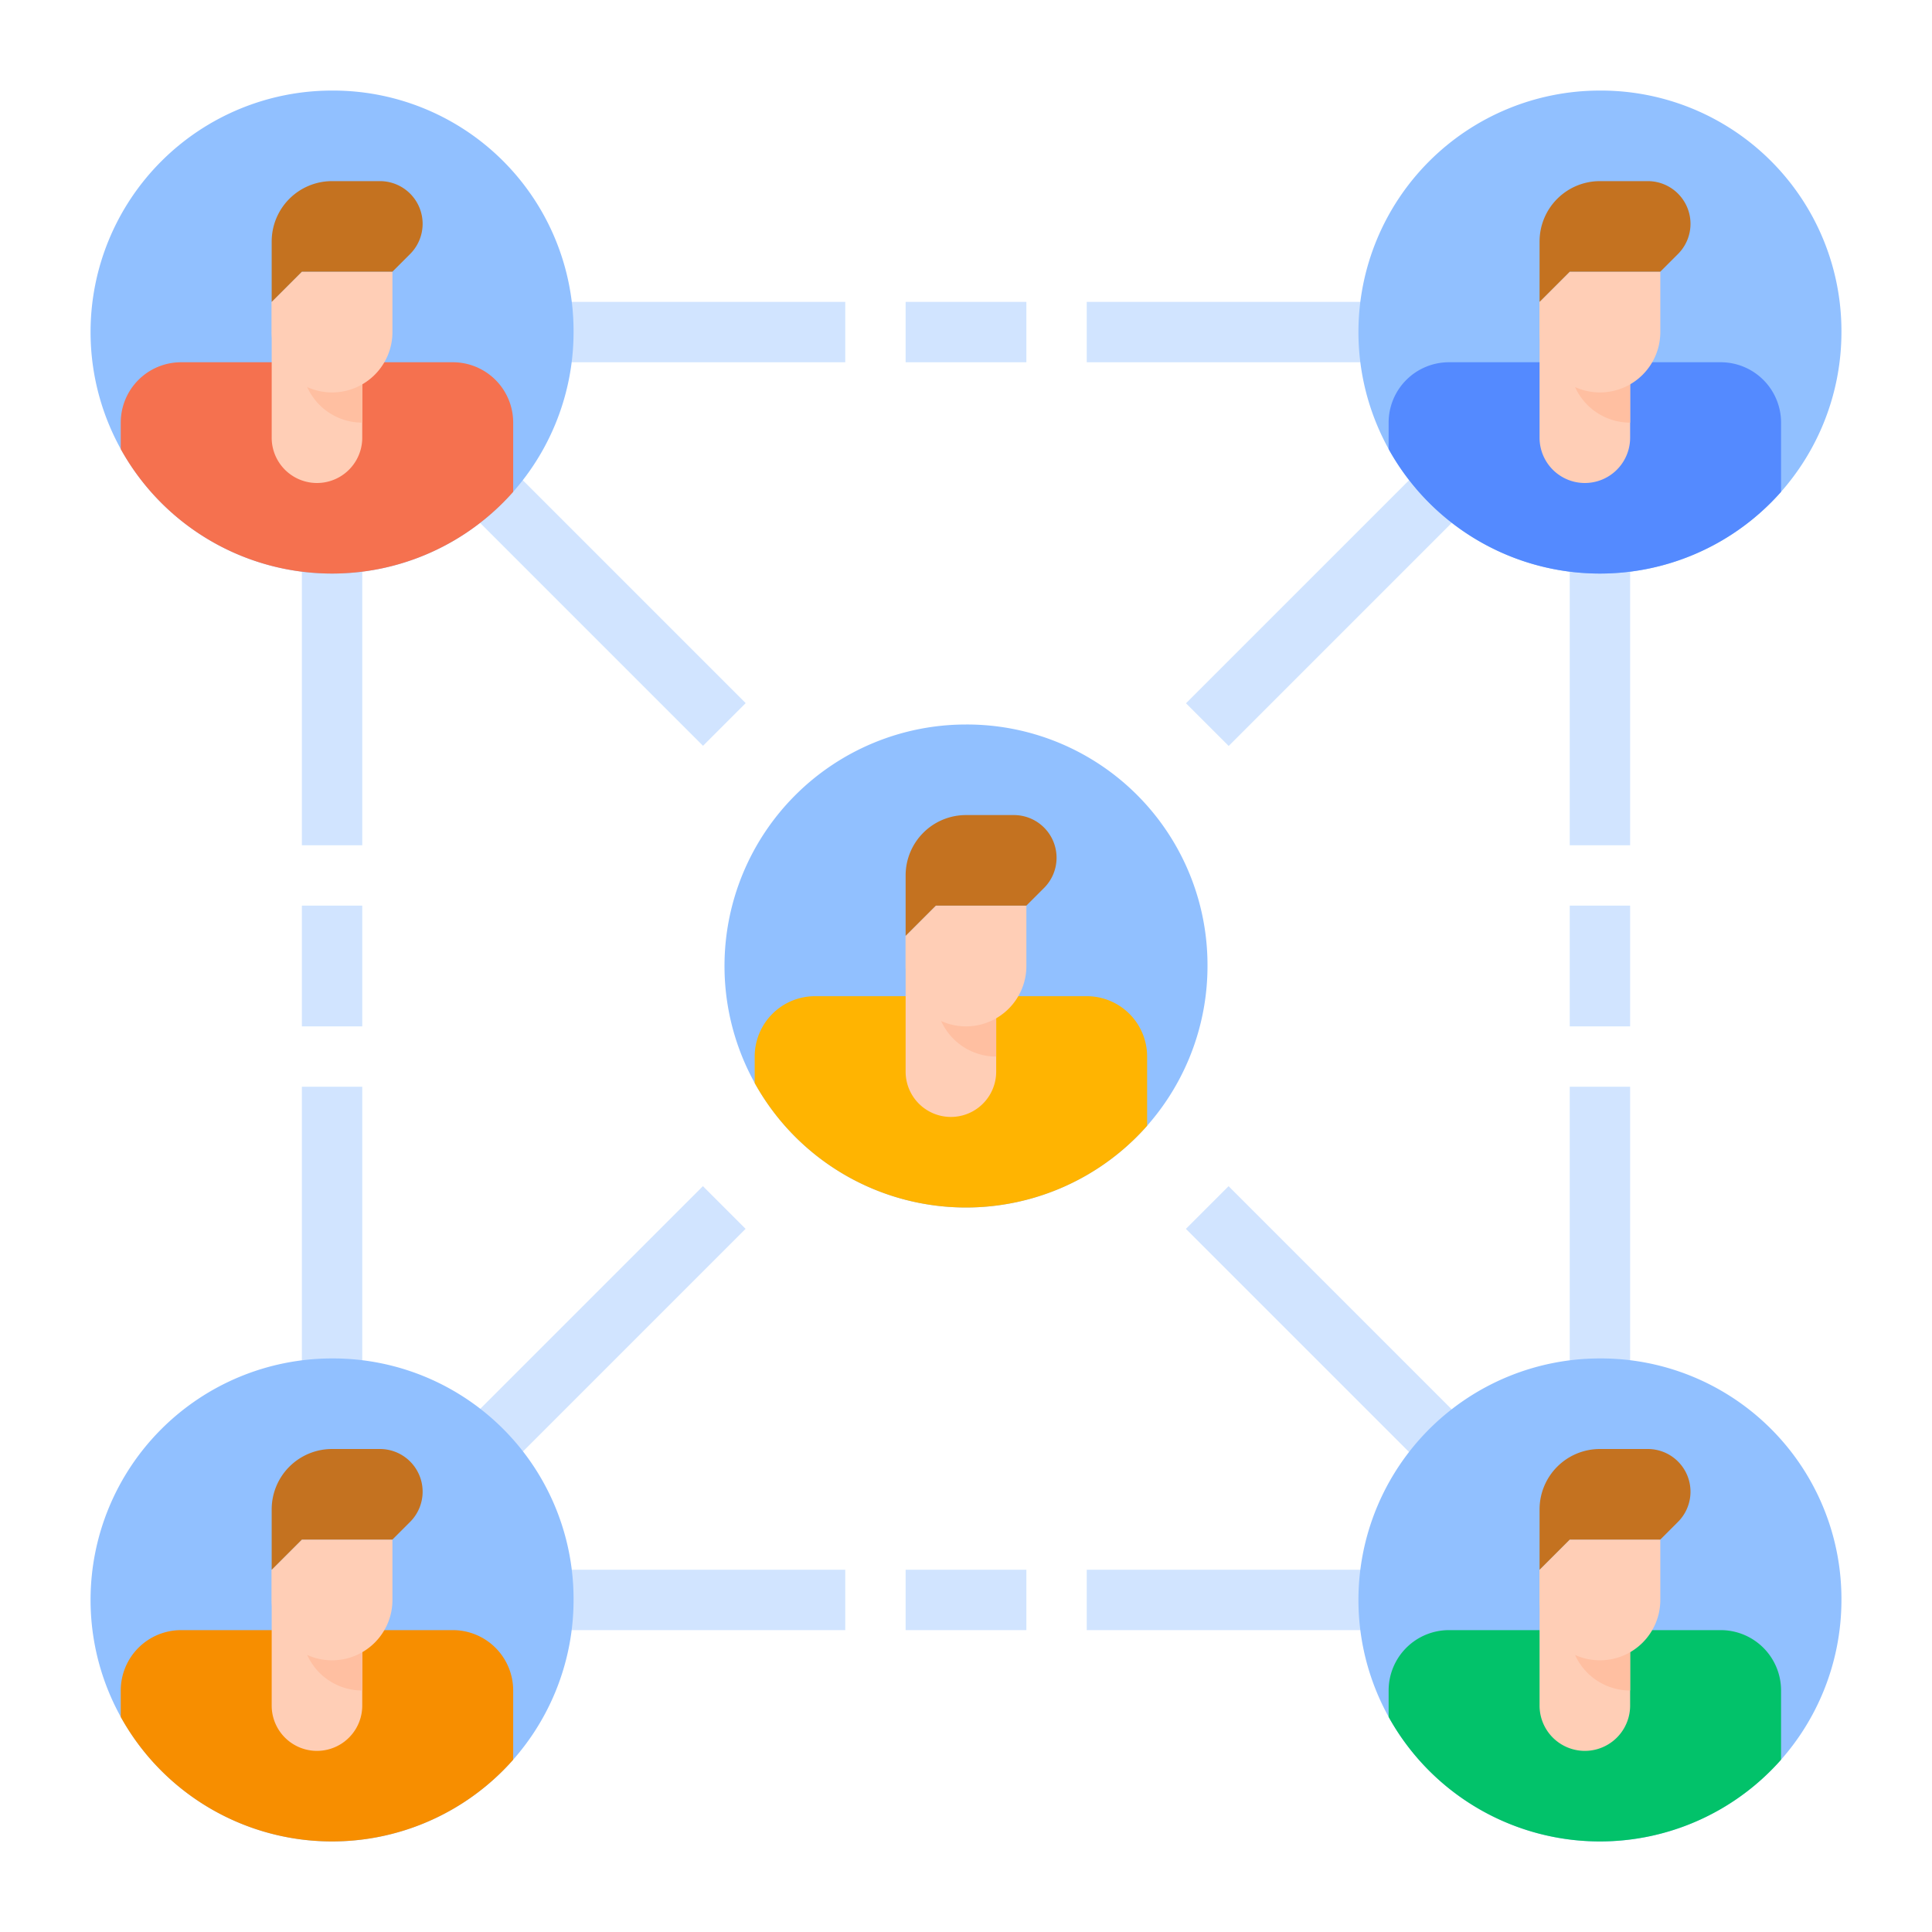 <svg id="flat" height="512" viewBox="0 0 512 512" width="512" xmlns="http://www.w3.org/2000/svg"><g fill="#d1e4ff"><path d="m80 120h16v104h-16z"/><path d="m80 288h16v88h-16z"/><path d="m80 240h16v32h-16z"/><path d="m288 80h88v16h-88z"/><path d="m120 80h104v16h-104z"/><path d="m240 80h32v16h-32z"/><path d="m416 288h16v96h-16z"/><path d="m416 144h16v80h-16z"/><path d="m416 240h16v32h-16z"/><path d="m128 416h96v16h-96z"/><path d="m288 416h88v16h-88z"/><path d="m240 416h32v16h-32z"/><path d="m105.088 348h101.823v16h-101.823z" transform="matrix(.707 -.707 .707 .707 -206.045 214.594)"/><path d="m144 95.431h16v113.137h-16z" transform="matrix(.707 -.707 .707 .707 -62.96 152)"/><path d="m305.088 148h101.823v16h-101.823z" transform="matrix(.707 -.707 .707 .707 -6.033 297.437)"/><path d="m348 305.088h16v101.823h-16z" transform="matrix(.707 -.707 .707 .707 -147.46 356)"/></g><path d="m320 256a64 64 0 1 1 -64-64 63.743 63.743 0 0 1 64 64z" fill="#91c0ff"/><path d="m304 280v18.34a64.021 64.021 0 0 1 -104-11.33v-7.01a15.995 15.995 0 0 1 16-16h72a15.995 15.995 0 0 1 16 16z" fill="#ffb401"/><path d="m264 248v36a12 12 0 1 1 -24 0v-36z" fill="#ffceb6"/><path d="m264 248v32a15.996 15.996 0 0 1 -16-16v-16z" fill="#ffbfa1"/><path d="m272 240h-24l-8 8v8a16 16 0 0 0 16 16 16 16 0 0 0 16-16z" fill="#ffceb6"/><path d="m240 248v-16a16 16 0 0 1 16-16h12.686a11.314 11.314 0 0 1 11.314 11.314 11.314 11.314 0 0 1 -3.314 8l-4.686 4.686h-24z" fill="#c47220"/><path d="m152 424a64 64 0 1 1 -64-64 63.743 63.743 0 0 1 64 64z" fill="#91c0ff"/><path d="m136 448v18.34a64.021 64.021 0 0 1 -104-11.33v-7.01a15.995 15.995 0 0 1 16-16h72a15.995 15.995 0 0 1 16 16z" fill="#f78e00"/><path d="m96 416v36a12 12 0 1 1 -24 0v-36z" fill="#ffceb6"/><path d="m96 416v32a15.996 15.996 0 0 1 -16-16v-16z" fill="#ffbfa1"/><path d="m104 408h-24l-8 8v8a16 16 0 0 0 16 16 16 16 0 0 0 16-16z" fill="#ffceb6"/><path d="m72 416v-16a16 16 0 0 1 16-16h12.686a11.314 11.314 0 0 1 11.314 11.314 11.314 11.314 0 0 1 -3.314 8l-4.686 4.686h-24z" fill="#c47220"/><path d="m488 424a64 64 0 1 1 -64-64 63.743 63.743 0 0 1 64 64z" fill="#91c0ff"/><path d="m472 448v18.34a64.021 64.021 0 0 1 -104-11.33v-7.01a15.995 15.995 0 0 1 16-16h72a15.995 15.995 0 0 1 16 16z" fill="#02c26a"/><path d="m432 416v36a12 12 0 1 1 -24 0v-36z" fill="#ffceb6"/><path d="m432 416v32a15.996 15.996 0 0 1 -16-16v-16z" fill="#ffbfa1"/><path d="m440 408h-24l-8 8v8a16 16 0 0 0 16 16 16 16 0 0 0 16-16z" fill="#ffceb6"/><path d="m408 416v-16a16 16 0 0 1 16-16h12.686a11.314 11.314 0 0 1 11.314 11.314 11.314 11.314 0 0 1 -3.314 8l-4.686 4.686h-24z" fill="#c47220"/><path d="m488 88a64 64 0 1 1 -64-64 63.743 63.743 0 0 1 64 64z" fill="#91c0ff"/><path d="m472 112v18.34a64.021 64.021 0 0 1 -104-11.33v-7.01a15.995 15.995 0 0 1 16-16h72a15.995 15.995 0 0 1 16 16z" fill="#548aff"/><path d="m432 80v36a12 12 0 1 1 -24 0v-36z" fill="#ffceb6"/><path d="m432 80v32a15.996 15.996 0 0 1 -16-16v-16z" fill="#ffbfa1"/><path d="m440 72h-24l-8 8v8a16 16 0 0 0 16 16 16 16 0 0 0 16-16z" fill="#ffceb6"/><path d="m408 80v-16a16 16 0 0 1 16-16h12.686a11.314 11.314 0 0 1 11.314 11.314 11.314 11.314 0 0 1 -3.314 8l-4.686 4.686h-24z" fill="#c47220"/><path d="m152 88a64 64 0 1 1 -64-64 63.743 63.743 0 0 1 64 64z" fill="#91c0ff"/><path d="m136 112v18.34a64.021 64.021 0 0 1 -104-11.33v-7.01a15.995 15.995 0 0 1 16-16h72a15.995 15.995 0 0 1 16 16z" fill="#f5714f"/><path d="m96 80v36a12 12 0 1 1 -24 0v-36z" fill="#ffceb6"/><path d="m96 80v32a15.996 15.996 0 0 1 -16-16v-16z" fill="#ffbfa1"/><path d="m104 72h-24l-8 8v8a16 16 0 0 0 16 16 16 16 0 0 0 16-16z" fill="#ffceb6"/><path d="m72 80v-16a16 16 0 0 1 16-16h12.686a11.314 11.314 0 0 1 11.314 11.314 11.314 11.314 0 0 1 -3.314 8l-4.686 4.686h-24z" fill="#c47220"/></svg>